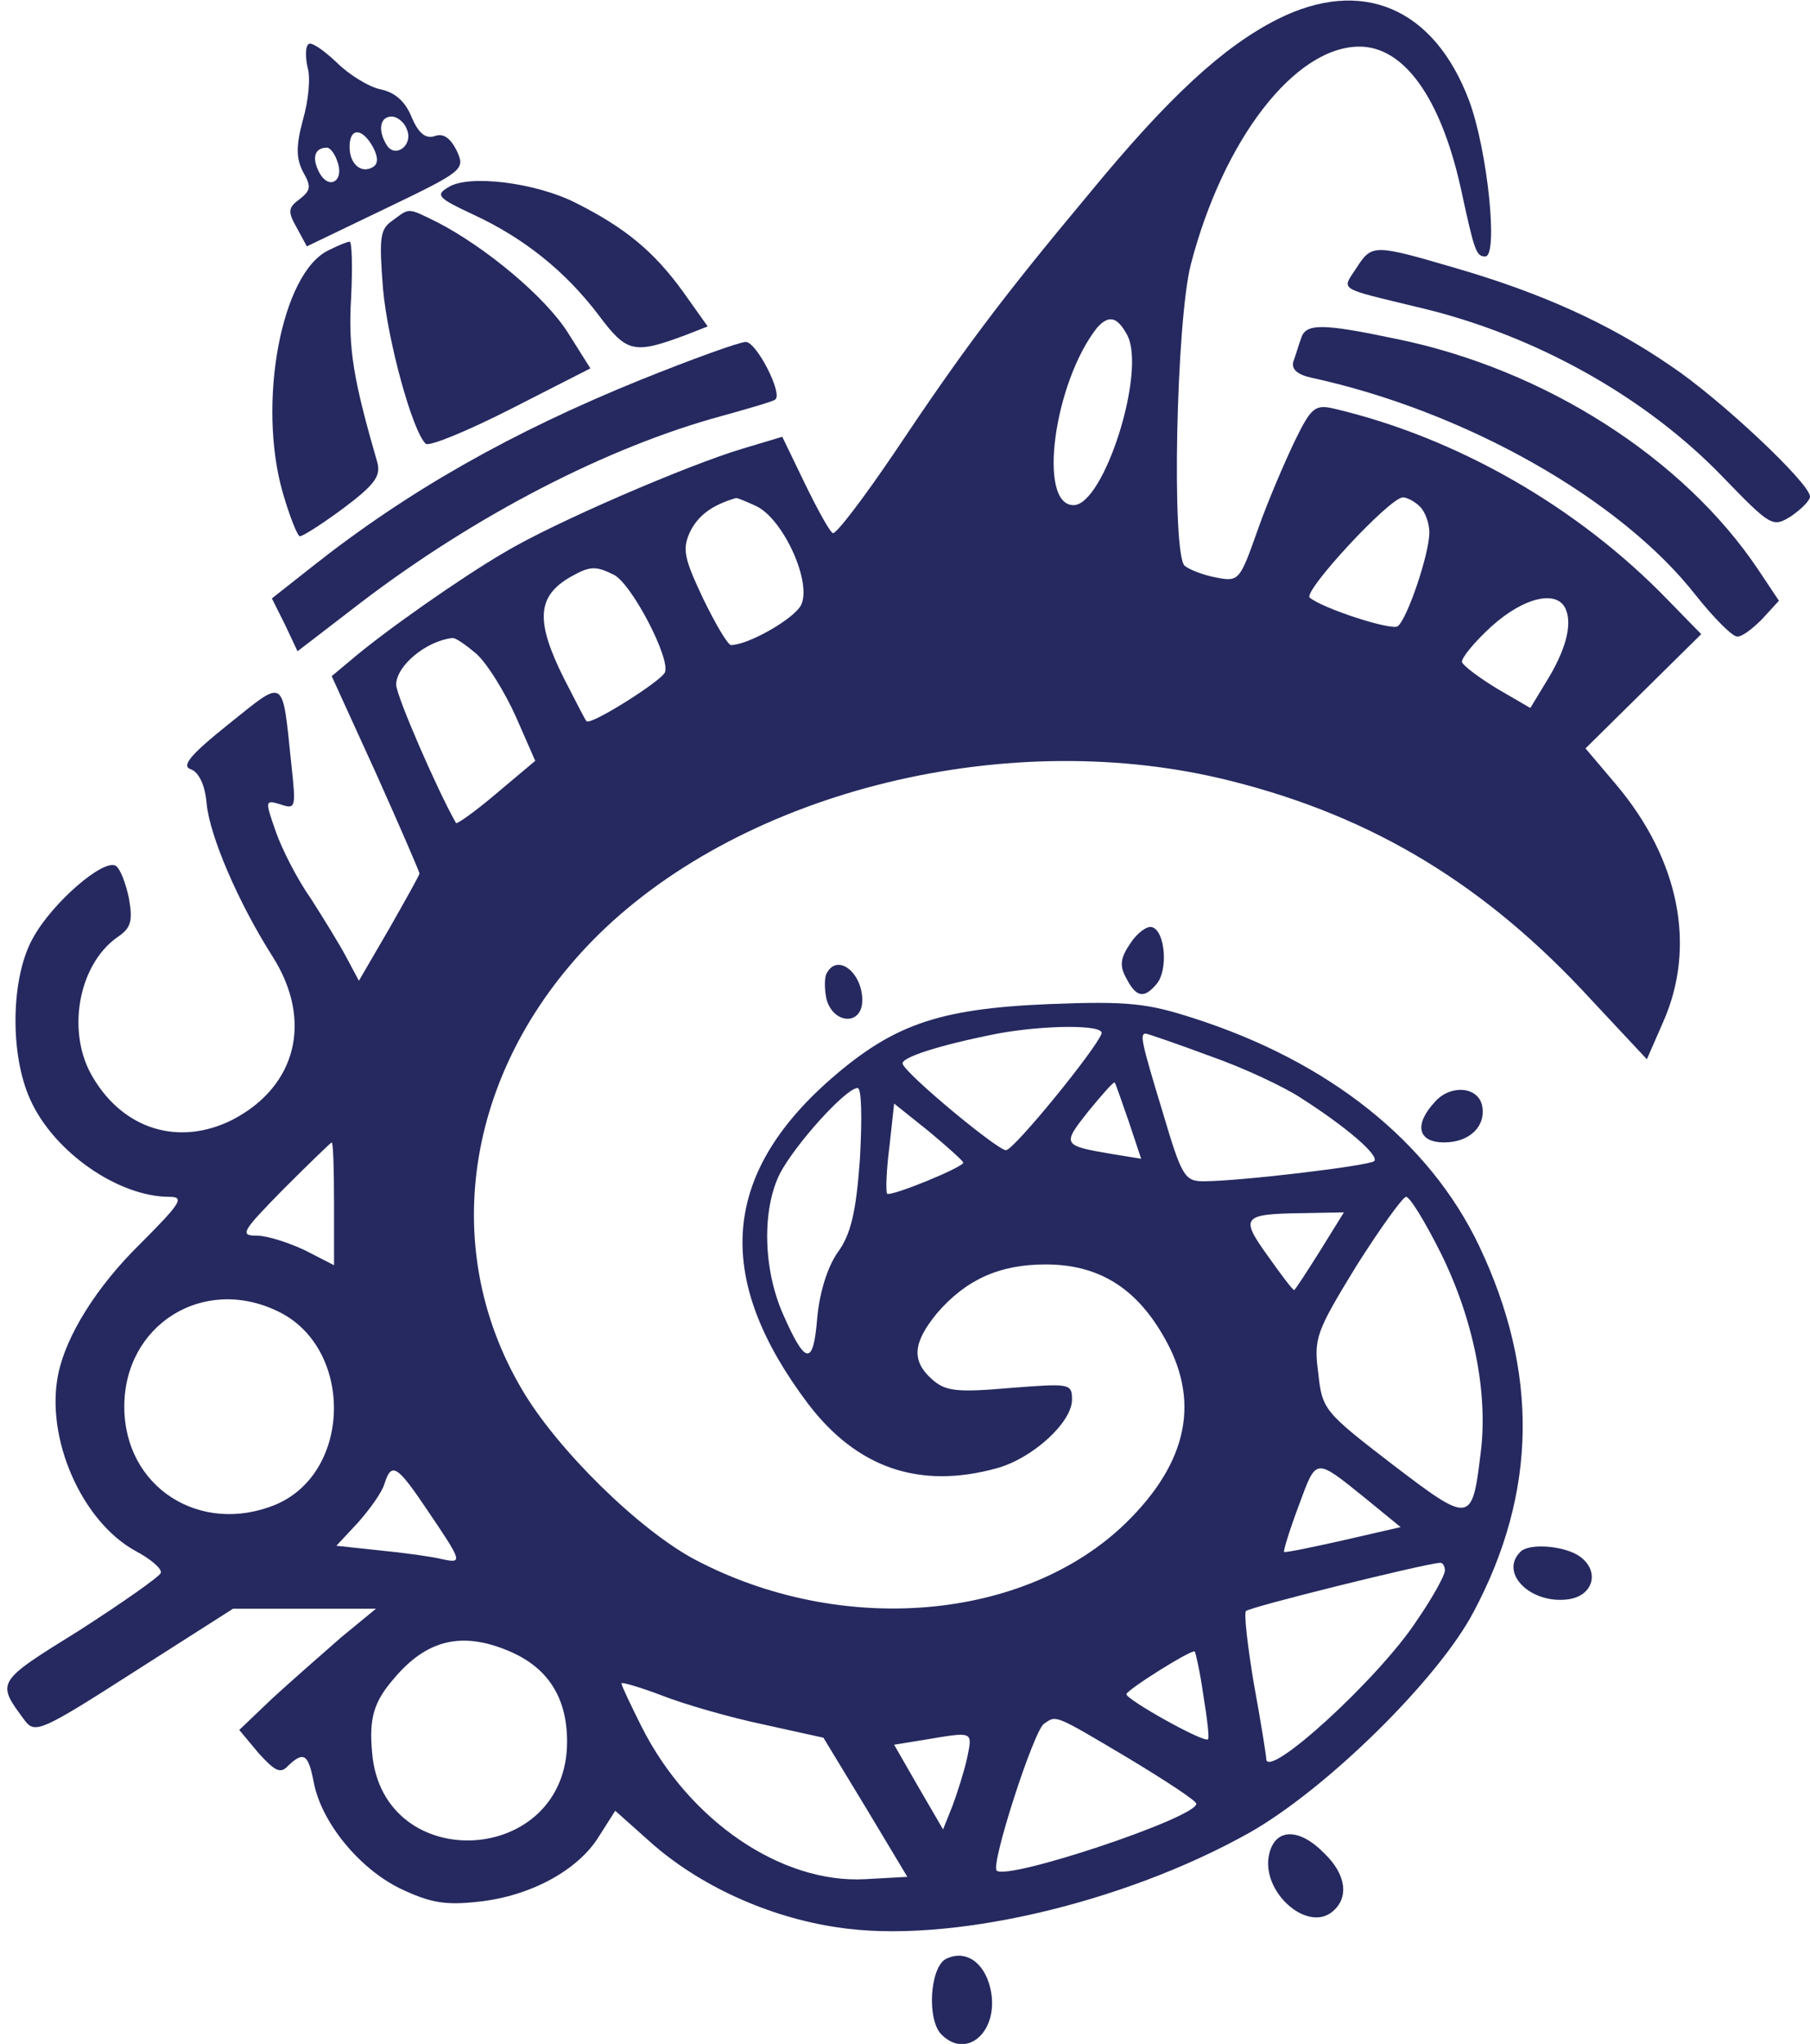 <?xml version="1.0" standalone="no"?>
<!DOCTYPE svg PUBLIC "-//W3C//DTD SVG 20010904//EN"
 "http://www.w3.org/TR/2001/REC-SVG-20010904/DTD/svg10.dtd">
<svg version="1.0" xmlns="http://www.w3.org/2000/svg"
 width="233pt" height="263pt" viewBox="0 0 233 263"
 preserveAspectRatio="xMidYMid meet">

<g transform="translate(0,263) scale(0.1,-0.1)"
fill="#25295f" stroke="none">
<path d="M1644 2605 c-69 -35 -139 -99 -241 -223 -117 -140 -165 -205 -252
-335 -40 -59 -75 -105 -79 -103 -4 2 -20 31 -36 64 l-29 60 -50 -15 c-71 -21
-245 -96 -308 -134 -55 -32 -155 -102 -198 -139 l-24 -20 57 -125 c31 -69 56
-127 56 -129 0 -2 -18 -34 -39 -71 l-39 -67 -16 30 c-9 17 -30 51 -46 76 -17
24 -37 63 -45 86 -14 40 -14 41 6 35 20 -7 20 -4 14 52 -12 114 -7 110 -81 51
-50 -40 -61 -54 -48 -58 10 -4 18 -20 20 -44 4 -42 41 -128 85 -197 52 -82 31
-167 -52 -210 -68 -34 -139 -13 -179 54 -35 57 -20 145 31 181 18 12 20 21 15
50 -4 19 -11 38 -17 42 -16 9 -81 -47 -106 -92 -29 -50 -31 -150 -4 -209 30
-67 113 -125 179 -125 20 0 15 -8 -38 -61 -56 -55 -95 -118 -105 -167 -17 -82
30 -190 100 -228 19 -10 34 -23 32 -28 -2 -5 -49 -38 -105 -74 -108 -67 -107
-66 -70 -116 13 -17 21 -14 141 63 l127 81 92 0 92 0 -45 -37 c-24 -21 -64
-56 -88 -78 l-43 -41 25 -30 c21 -23 28 -27 38 -16 20 19 26 15 33 -22 10 -51
58 -110 111 -136 38 -18 57 -22 101 -17 66 7 128 40 155 84 l21 33 46 -41 c62
-55 151 -96 240 -109 141 -22 366 30 529 121 100 56 245 199 290 285 82 154
84 309 7 471 -64 134 -193 237 -368 293 -59 19 -84 22 -185 18 -146 -6 -204
-27 -289 -103 -134 -122 -141 -253 -22 -411 63 -83 144 -111 244 -83 46 13 96
59 96 88 0 21 -3 21 -80 15 -69 -6 -83 -4 -100 11 -27 24 -25 47 6 85 37 43
80 63 140 63 67 0 115 -29 151 -91 49 -83 33 -163 -48 -242 -130 -126 -366
-146 -554 -47 -72 38 -178 142 -223 219 -110 186 -71 418 98 585 190 187 531
270 815 198 183 -46 328 -134 463 -281 l72 -77 21 48 c43 97 21 209 -61 306
l-39 46 75 74 74 73 -43 44 c-116 120 -272 209 -429 246 -25 6 -30 2 -51 -41
-13 -27 -35 -78 -48 -115 -23 -65 -24 -67 -54 -61 -16 3 -34 10 -40 15 -17 16
-11 314 8 388 42 161 134 280 217 280 57 0 104 -65 130 -180 18 -83 20 -90 32
-90 17 0 3 137 -21 201 -45 119 -138 159 -247 104z m-193 -406 c25 -47 -30
-219 -69 -219 -47 0 -25 158 30 228 15 17 26 15 39 -9z m-478 -220 c35 -16 73
-99 58 -128 -10 -18 -68 -51 -90 -51 -4 0 -20 27 -36 60 -24 51 -27 63 -17 85
10 21 28 35 59 44 1 1 13 -4 26 -10z m855 -1 c7 -7 12 -22 12 -33 0 -28 -29
-113 -41 -121 -10 -5 -96 23 -113 37 -9 8 103 129 120 129 5 0 15 -5 22 -12z
m-1037 -88 c23 -13 72 -107 65 -125 -4 -11 -96 -69 -101 -63 -2 2 -14 26 -29
55 -37 74 -35 106 9 131 25 14 32 14 56 2z m1225 -45 c8 -20 -1 -53 -26 -93
l-20 -33 -43 25 c-23 14 -43 29 -45 34 -1 5 15 25 38 46 42 38 86 48 96 21z
m-1402 -57 c14 -13 36 -49 50 -80 l25 -57 -50 -42 c-27 -23 -51 -40 -52 -38
-24 42 -77 164 -77 178 0 24 38 56 72 60 4 1 18 -9 32 -21z m804 -488 c-7 -20
-113 -150 -123 -150 -11 0 -128 97 -133 111 -3 8 46 24 122 39 59 11 138 12
134 0z m140 -29 c43 -15 96 -40 117 -54 58 -37 101 -74 94 -81 -6 -6 -173 -26
-220 -26 -24 0 -28 7 -52 88 -28 92 -30 102 -22 102 2 0 40 -13 83 -29z m-105
-84 l16 -48 -37 6 c-65 11 -65 12 -31 55 18 22 33 39 34 37 1 -1 9 -24 18 -50z
m-346 -48 c-5 -70 -12 -98 -29 -121 -13 -19 -23 -51 -26 -84 -5 -62 -15 -61
-44 5 -26 59 -27 135 -4 181 20 38 85 110 100 110 5 0 6 -36 3 -91z m133 -5
c0 -6 -93 -44 -98 -40 -2 3 -1 30 3 61 l6 55 45 -36 c24 -20 44 -38 44 -40z
m-810 -53 l0 -79 -37 19 c-21 10 -49 19 -62 19 -23 0 -20 5 34 60 33 33 61 60
62 60 2 0 3 -36 3 -79z m1425 -64 c42 -85 61 -180 51 -257 -11 -91 -13 -91
-114 -14 -87 67 -90 70 -95 117 -6 45 -3 53 49 138 31 49 60 89 64 89 5 0 25
-33 45 -73z m-156 3 c-17 -27 -32 -50 -33 -50 -2 0 -17 20 -34 44 -36 50 -33
54 45 55 l53 1 -31 -50z m-1342 -77 c98 -46 97 -207 -2 -249 -97 -40 -195 22
-195 126 0 105 101 169 197 123z m1402 -242 l44 -36 -74 -17 c-40 -9 -74 -16
-76 -15 -1 2 7 28 19 60 23 62 20 62 87 8z m-1209 -14 c46 -68 46 -69 18 -63
-12 3 -48 8 -79 11 l-56 6 28 30 c15 17 31 39 34 50 9 28 16 24 55 -34z m1310
-78 c0 -6 -16 -35 -36 -64 -49 -75 -194 -207 -194 -178 0 4 -7 48 -16 97 -8
48 -13 91 -10 93 4 5 226 60 249 62 4 1 7 -4 7 -10z m-1206 -103 c51 -21 76
-60 76 -117 0 -161 -238 -173 -251 -14 -4 44 2 65 28 95 42 50 87 61 147 36z
m895 -57 c5 -30 8 -56 6 -57 -5 -5 -105 51 -105 58 1 6 84 58 88 55 1 -1 7
-27 11 -56z m-566 -38 l77 -17 54 -89 54 -90 -54 -3 c-108 -6 -227 75 -288
196 -14 28 -26 53 -26 56 0 2 24 -5 53 -16 28 -11 87 -28 130 -37z m469 -43
c48 -29 88 -55 88 -59 0 -18 -243 -99 -257 -86 -8 8 48 181 61 189 16 11 12
13 108 -44z m-207 0 c-4 -18 -13 -46 -19 -62 l-12 -30 -32 55 -31 54 37 6 c66
11 64 12 57 -23z"/>
<path d="M397 2573 c-4 -3 -4 -17 -1 -30 4 -13 1 -43 -6 -67 -9 -34 -9 -49 0
-67 11 -19 10 -24 -4 -35 -15 -11 -16 -16 -4 -37 l13 -24 102 49 c100 48 102
50 91 74 -8 16 -17 23 -28 19 -12 -4 -21 3 -30 24 -8 20 -21 32 -40 36 -15 3
-41 19 -57 35 -17 16 -33 27 -36 23z m127 -110 c8 -20 -15 -37 -26 -20 -12 19
-9 37 6 37 8 0 17 -8 20 -17z m-44 -22 c7 -13 7 -22 0 -26 -15 -9 -30 4 -30
26 0 25 16 25 30 0z m-46 -18 c10 -25 -10 -39 -23 -15 -10 19 -6 32 10 32 4 0
10 -8 13 -17z"/>
<path d="M577 2389 c-17 -10 -13 -14 32 -35 65 -30 119 -73 162 -130 36 -48
45 -50 112 -25 l28 11 -32 45 c-37 51 -74 82 -138 114 -51 26 -138 37 -164 20z"/>
<path d="M505 2346 c-16 -11 -17 -22 -12 -87 6 -68 38 -184 55 -200 4 -4 53
16 110 45 l102 52 -29 46 c-29 46 -106 110 -168 142 -39 19 -35 19 -58 2z"/>
<path d="M423 2308 c-61 -29 -92 -197 -59 -312 9 -31 19 -56 22 -56 4 0 29 16
56 36 40 30 48 41 44 58 -31 107 -38 147 -34 213 2 40 1 73 -2 72 -3 0 -15 -5
-27 -11z"/>
<path d="M1746 2285 c-19 -29 -25 -25 78 -50 151 -35 295 -116 394 -219 62
-64 64 -65 88 -50 13 9 24 20 24 25 0 17 -116 126 -179 168 -80 55 -167 94
-277 126 -106 31 -108 31 -128 0z"/>
<path d="M1675 2195 c-3 -8 -7 -22 -10 -30 -3 -10 5 -17 23 -21 198 -43 398
-156 495 -280 23 -29 47 -53 53 -53 6 -1 20 10 32 22 l22 24 -26 39 c-96 144
-275 259 -467 298 -95 20 -116 20 -122 1z"/>
<path d="M824 2141 c-165 -67 -298 -142 -422 -240 l-52 -41 17 -34 16 -34 82
63 c147 112 317 200 465 240 36 10 67 19 68 21 10 7 -24 74 -38 74 -8 0 -69
-22 -136 -49z"/>
<path d="M1455 1416 c-13 -19 -14 -29 -5 -45 13 -25 23 -26 39 -7 15 18 11 68
-6 73 -6 2 -19 -7 -28 -21z"/>
<path d="M1065 1379 c-4 -5 -4 -21 -1 -35 9 -32 46 -34 46 -1 0 35 -31 60 -45
36z"/>
<path d="M1847 1212 c-27 -29 -22 -52 12 -52 33 0 54 21 49 47 -5 25 -41 28
-61 5z"/>
<path d="M1957 633 c-27 -27 13 -67 61 -61 33 4 42 36 16 55 -19 14 -66 18
-77 6z"/>
<path d="M1634 245 c-12 -48 48 -102 81 -75 22 18 18 48 -10 75 -32 33 -63 33
-71 0z"/>
<path d="M1217 109 c-20 -12 -24 -78 -5 -97 33 -33 75 5 63 59 -8 35 -33 51
-58 38z"/>
</g>
</svg>
